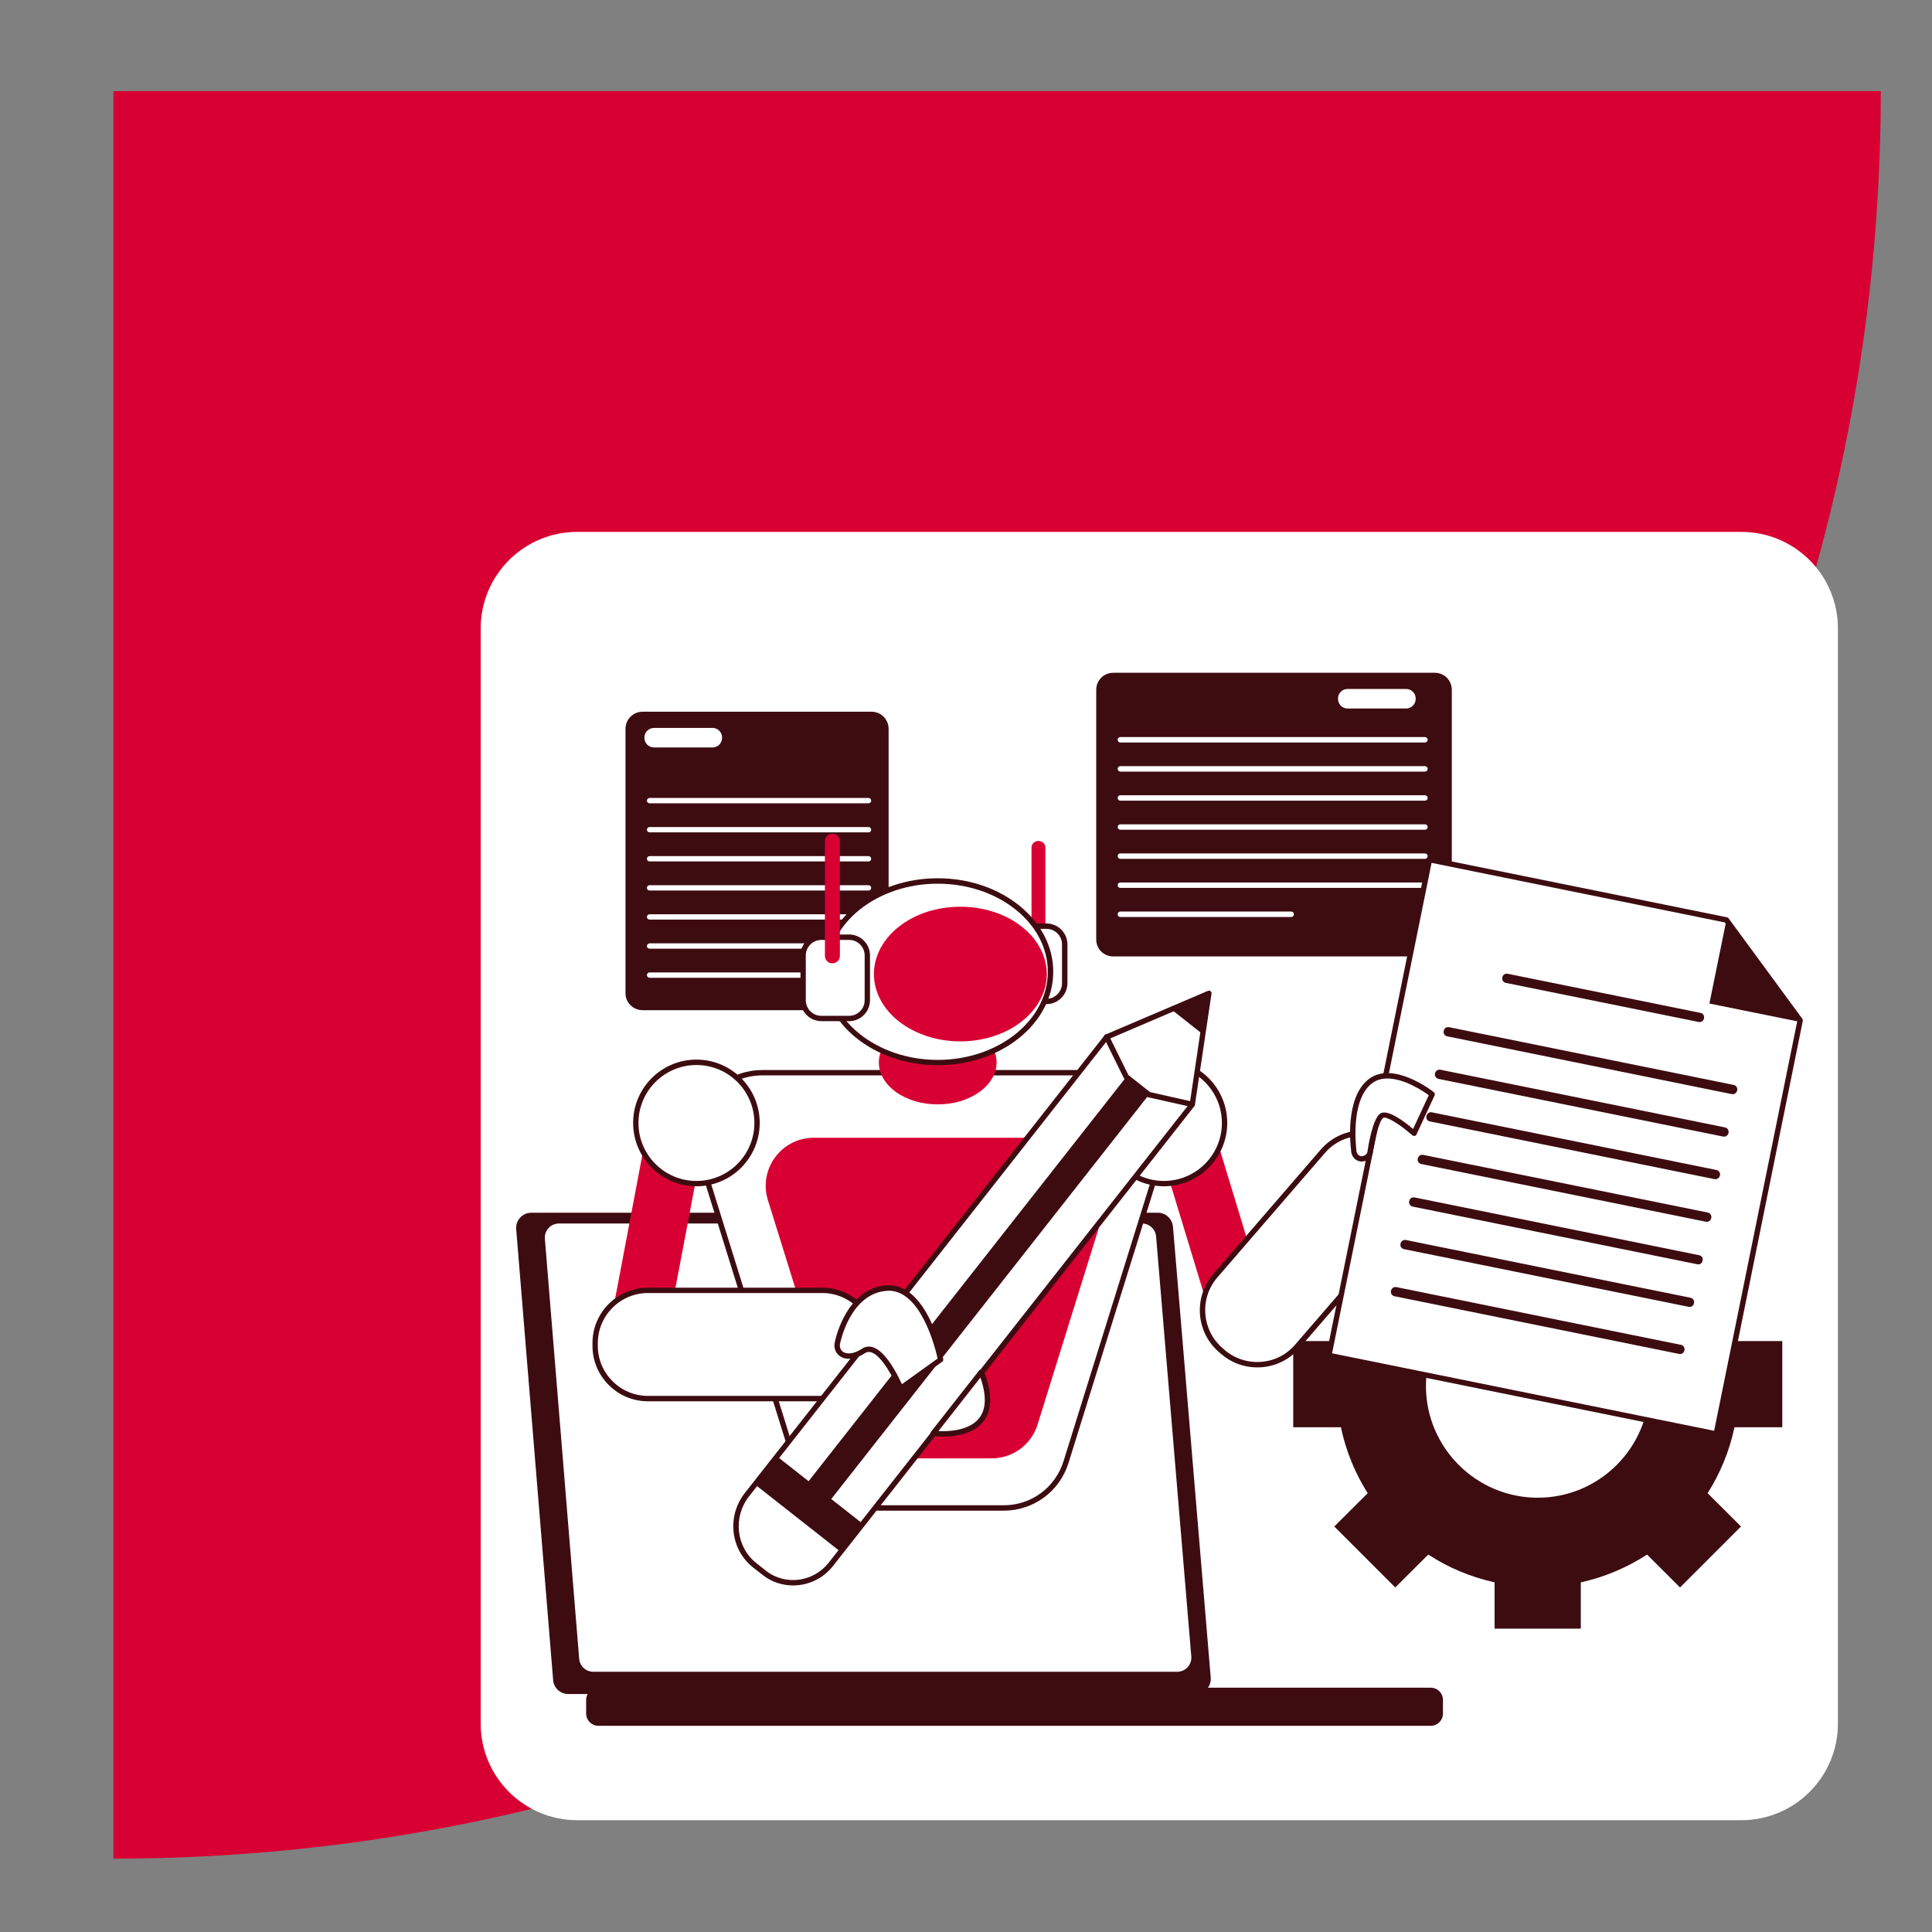 <svg xmlns="http://www.w3.org/2000/svg" xmlns:xlink="http://www.w3.org/1999/xlink" width="100" zoomAndPan="magnify" viewBox="0 0 75 75" height="100" preserveAspectRatio="xMidYMid meet" version="1.0"><rect x="0" y="0" width="75" height="75" fill="#808080" stroke="none"/><defs><clipPath id="454b47406f"><path d="M 4.402 3.539 L 73.012 3.539 L 73.012 72.152 L 4.402 72.152 Z M 4.402 3.539 " clip-rule="nonzero"/></clipPath><clipPath id="49eeec649a"><path d="M 4.402 3.539 L 73.012 3.539 C 73.012 41.441 42.305 72.152 4.402 72.152 Z M 4.402 3.539 " clip-rule="nonzero"/></clipPath><clipPath id="ebd9acbd1c"><path d="M 18.66 20.648 L 71.406 20.648 L 71.406 70.66 L 18.66 70.66 Z M 18.66 20.648 " clip-rule="nonzero"/></clipPath><clipPath id="461c7f27e0"><path d="M 22.41 20.648 L 67.598 20.648 C 69.668 20.648 71.348 22.324 71.348 24.398 L 71.348 66.91 C 71.348 68.98 69.668 70.66 67.598 70.66 L 22.41 70.66 C 20.34 70.66 18.66 68.98 18.66 66.91 L 18.66 24.398 C 18.66 22.324 20.34 20.648 22.41 20.648 Z M 22.41 20.648 " clip-rule="nonzero"/></clipPath><clipPath id="f30d83dcd2"><path d="M 20.008 47 L 48 47 L 48 66 L 20.008 66 Z M 20.008 47 " clip-rule="nonzero"/></clipPath><clipPath id="ca15ecb7a2"><path d="M 42 26.113 L 57 26.113 L 57 38 L 42 38 Z M 42 26.113 " clip-rule="nonzero"/></clipPath><clipPath id="fc7a09381f"><path d="M 51 26.113 L 55 26.113 L 55 28 L 51 28 Z M 51 26.113 " clip-rule="nonzero"/></clipPath></defs><g clip-path="url(#454b47406f)"><g clip-path="url(#49eeec649a)"><path fill="#d80032" d="M 4.402 3.539 L 73.012 3.539 L 73.012 72.152 L 4.402 72.152 Z M 4.402 3.539 " fill-opacity="1" fill-rule="nonzero"/></g></g><g clip-path="url(#ebd9acbd1c)"><g clip-path="url(#461c7f27e0)"><path fill="#ffffff" d="M 18.66 20.648 L 71.406 20.648 L 71.406 70.66 L 18.66 70.66 Z M 18.66 20.648 " fill-opacity="1" fill-rule="nonzero"/></g></g><g clip-path="url(#f30d83dcd2)"><path fill="#3d0c11" d="M 46.418 65.762 L 22.059 65.762 C 21.75 65.762 21.496 65.527 21.473 65.219 L 20.039 47.719 C 20.008 47.375 20.281 47.078 20.625 47.078 L 44.949 47.078 C 45.254 47.078 45.508 47.316 45.535 47.621 L 47 65.121 C 47.031 65.465 46.762 65.762 46.418 65.762 Z M 46.418 65.762 " fill-opacity="1" fill-rule="nonzero"/></g><path fill="#3d0c11" d="M 23.23 65.516 L 55.539 65.516 C 55.805 65.516 56.016 65.73 56.016 65.992 L 56.016 66.516 C 56.016 66.781 55.805 66.996 55.539 66.996 L 23.23 66.996 C 22.969 66.996 22.754 66.781 22.754 66.516 L 22.754 65.992 C 22.754 65.73 22.969 65.516 23.23 65.516 Z M 23.23 65.516 " fill-opacity="1" fill-rule="nonzero"/><path fill="#ffffff" d="M 45.695 64.898 L 23.031 64.898 C 22.746 64.898 22.508 64.68 22.484 64.395 L 21.152 48.09 C 21.125 47.77 21.379 47.496 21.699 47.496 L 44.332 47.496 C 44.617 47.496 44.855 47.715 44.879 47.996 L 46.246 64.305 C 46.27 64.625 46.02 64.898 45.695 64.898 Z M 45.695 64.898 " fill-opacity="1" fill-rule="nonzero"/><g clip-path="url(#ca15ecb7a2)"><path fill="#3d0c11" d="M 43.215 26.117 L 55.699 26.117 C 56.066 26.117 56.359 26.41 56.359 26.781 L 56.359 36.469 C 56.359 36.836 56.066 37.129 55.699 37.129 L 43.215 37.129 C 42.848 37.129 42.555 36.836 42.555 36.469 L 42.555 26.781 C 42.555 26.41 42.848 26.117 43.215 26.117 Z M 43.215 26.117 " fill-opacity="1" fill-rule="nonzero"/></g><g clip-path="url(#fc7a09381f)"><path fill="#ffffff" d="M 52.312 26.746 L 54.586 26.746 C 54.793 26.746 54.957 26.914 54.957 27.117 L 54.957 27.133 C 54.957 27.34 54.789 27.504 54.586 27.504 L 52.312 27.504 C 52.105 27.504 51.941 27.336 51.941 27.133 L 51.941 27.117 C 51.938 26.914 52.105 26.746 52.312 26.746 Z M 52.312 26.746 " fill-opacity="1" fill-rule="nonzero"/></g><path fill="#ffffff" d="M 55.316 28.824 L 43.488 28.824 C 43.434 28.824 43.387 28.777 43.387 28.719 C 43.387 28.66 43.434 28.613 43.488 28.613 L 55.316 28.613 C 55.375 28.613 55.422 28.66 55.422 28.719 C 55.422 28.777 55.375 28.824 55.316 28.824 Z M 55.316 28.824 " fill-opacity="1" fill-rule="nonzero"/><path fill="#ffffff" d="M 55.316 29.953 L 43.488 29.953 C 43.434 29.953 43.387 29.906 43.387 29.848 C 43.387 29.789 43.434 29.742 43.488 29.742 L 55.316 29.742 C 55.375 29.742 55.422 29.789 55.422 29.848 C 55.422 29.906 55.375 29.953 55.316 29.953 Z M 55.316 29.953 " fill-opacity="1" fill-rule="nonzero"/><path fill="#ffffff" d="M 55.316 31.082 L 43.488 31.082 C 43.434 31.082 43.387 31.035 43.387 30.977 C 43.387 30.918 43.434 30.871 43.488 30.871 L 55.316 30.871 C 55.375 30.871 55.422 30.918 55.422 30.977 C 55.422 31.035 55.375 31.082 55.316 31.082 Z M 55.316 31.082 " fill-opacity="1" fill-rule="nonzero"/><path fill="#ffffff" d="M 55.316 32.211 L 43.488 32.211 C 43.434 32.211 43.387 32.164 43.387 32.105 C 43.387 32.047 43.434 32 43.488 32 L 55.316 32 C 55.375 32 55.422 32.047 55.422 32.105 C 55.422 32.164 55.375 32.211 55.316 32.211 Z M 55.316 32.211 " fill-opacity="1" fill-rule="nonzero"/><path fill="#ffffff" d="M 55.316 33.34 L 43.488 33.34 C 43.434 33.34 43.387 33.293 43.387 33.234 C 43.387 33.176 43.434 33.129 43.488 33.129 L 55.316 33.129 C 55.375 33.129 55.422 33.176 55.422 33.234 C 55.422 33.293 55.375 33.34 55.316 33.34 Z M 55.316 33.34 " fill-opacity="1" fill-rule="nonzero"/><path fill="#ffffff" d="M 55.316 34.469 L 43.488 34.469 C 43.434 34.469 43.387 34.422 43.387 34.363 C 43.387 34.305 43.434 34.258 43.488 34.258 L 55.316 34.258 C 55.375 34.258 55.422 34.305 55.422 34.363 C 55.422 34.422 55.375 34.469 55.316 34.469 Z M 55.316 34.469 " fill-opacity="1" fill-rule="nonzero"/><path fill="#ffffff" d="M 50.125 35.598 L 43.488 35.598 C 43.434 35.598 43.387 35.551 43.387 35.492 C 43.387 35.434 43.434 35.387 43.488 35.387 L 50.125 35.387 C 50.184 35.387 50.23 35.434 50.23 35.492 C 50.23 35.551 50.184 35.598 50.125 35.598 Z M 50.125 35.598 " fill-opacity="1" fill-rule="nonzero"/><path fill="#3d0c11" d="M 24.945 27.629 L 33.836 27.629 C 34.203 27.629 34.496 27.926 34.496 28.293 L 34.496 38.555 C 34.496 38.922 34.203 39.215 33.836 39.215 L 24.945 39.215 C 24.578 39.215 24.281 38.922 24.281 38.555 L 24.281 28.293 C 24.281 27.926 24.578 27.629 24.945 27.629 Z M 24.945 27.629 " fill-opacity="1" fill-rule="nonzero"/><path fill="#ffffff" d="M 25.387 28.258 L 27.66 28.258 C 27.867 28.258 28.031 28.426 28.031 28.629 L 28.031 28.645 C 28.031 28.852 27.863 29.016 27.66 29.016 L 25.387 29.016 C 25.18 29.016 25.016 28.848 25.016 28.645 L 25.016 28.629 C 25.016 28.426 25.184 28.258 25.387 28.258 Z M 25.387 28.258 " fill-opacity="1" fill-rule="nonzero"/><path fill="#ffffff" d="M 33.715 31.184 L 25.219 31.184 C 25.16 31.184 25.113 31.137 25.113 31.082 C 25.113 31.023 25.16 30.977 25.219 30.977 L 33.715 30.977 C 33.773 30.977 33.82 31.023 33.82 31.082 C 33.82 31.137 33.777 31.184 33.715 31.184 Z M 33.715 31.184 " fill-opacity="1" fill-rule="nonzero"/><path fill="#ffffff" d="M 33.715 32.312 L 25.219 32.312 C 25.16 32.312 25.113 32.266 25.113 32.211 C 25.113 32.152 25.16 32.105 25.219 32.105 L 33.715 32.105 C 33.773 32.105 33.82 32.152 33.82 32.211 C 33.82 32.266 33.777 32.312 33.715 32.312 Z M 33.715 32.312 " fill-opacity="1" fill-rule="nonzero"/><path fill="#ffffff" d="M 33.715 33.441 L 25.219 33.441 C 25.16 33.441 25.113 33.395 25.113 33.34 C 25.113 33.281 25.16 33.234 25.219 33.234 L 33.715 33.234 C 33.773 33.234 33.82 33.281 33.82 33.34 C 33.82 33.395 33.777 33.441 33.715 33.441 Z M 33.715 33.441 " fill-opacity="1" fill-rule="nonzero"/><path fill="#ffffff" d="M 33.715 34.57 L 25.219 34.57 C 25.16 34.57 25.113 34.523 25.113 34.469 C 25.113 34.41 25.16 34.363 25.219 34.363 L 33.715 34.363 C 33.773 34.363 33.82 34.41 33.82 34.469 C 33.82 34.523 33.777 34.57 33.715 34.57 Z M 33.715 34.57 " fill-opacity="1" fill-rule="nonzero"/><path fill="#ffffff" d="M 33.715 35.699 L 25.219 35.699 C 25.16 35.699 25.113 35.652 25.113 35.598 C 25.113 35.539 25.16 35.492 25.219 35.492 L 33.715 35.492 C 33.773 35.492 33.82 35.539 33.82 35.598 C 33.82 35.652 33.777 35.699 33.715 35.699 Z M 33.715 35.699 " fill-opacity="1" fill-rule="nonzero"/><path fill="#ffffff" d="M 33.715 36.828 L 25.219 36.828 C 25.16 36.828 25.113 36.781 25.113 36.727 C 25.113 36.668 25.16 36.621 25.219 36.621 L 33.715 36.621 C 33.773 36.621 33.82 36.668 33.82 36.727 C 33.82 36.781 33.777 36.828 33.715 36.828 Z M 33.715 36.828 " fill-opacity="1" fill-rule="nonzero"/><path fill="#ffffff" d="M 33.715 37.957 L 25.219 37.957 C 25.16 37.957 25.113 37.91 25.113 37.855 C 25.113 37.797 25.16 37.75 25.219 37.75 L 33.715 37.75 C 33.773 37.75 33.82 37.797 33.82 37.855 C 33.82 37.91 33.777 37.957 33.715 37.957 Z M 33.715 37.957 " fill-opacity="1" fill-rule="nonzero"/><path fill="#3d0c11" d="M 69.188 55.406 L 69.188 52.059 L 67.301 52.059 C 67.098 51.156 66.73 50.309 66.238 49.555 L 67.59 48.207 L 65.223 45.84 L 63.855 47.203 C 63.102 46.727 62.266 46.379 61.367 46.18 L 61.367 44.242 L 58.02 44.242 L 58.02 46.18 C 57.125 46.375 56.289 46.727 55.535 47.203 L 54.168 45.84 L 51.801 48.207 L 53.152 49.555 C 52.66 50.309 52.297 51.156 52.09 52.059 L 50.203 52.059 L 50.203 55.406 L 52.055 55.406 C 52.246 56.328 52.605 57.191 53.094 57.965 L 51.797 59.258 L 54.164 61.625 L 55.445 60.348 C 56.219 60.852 57.09 61.223 58.02 61.426 L 58.02 63.223 L 61.367 63.223 L 61.367 61.426 C 62.297 61.223 63.164 60.852 63.938 60.348 L 65.219 61.625 L 67.586 59.258 L 66.289 57.965 C 66.781 57.191 67.137 56.328 67.332 55.406 Z M 59.695 58.141 C 57.305 58.141 55.355 56.195 55.355 53.805 C 55.355 51.41 57.301 49.465 59.695 49.465 C 62.09 49.465 64.031 51.41 64.031 53.805 C 64.031 56.195 62.09 58.141 59.695 58.141 Z M 59.695 58.141 " fill-opacity="1" fill-rule="nonzero"/><path fill="#d80032" d="M 40.305 32.645 L 40.316 32.645 C 40.465 32.645 40.582 32.762 40.582 32.91 L 40.582 37.039 C 40.582 37.188 40.465 37.305 40.316 37.305 L 40.305 37.305 C 40.16 37.305 40.043 37.188 40.043 37.039 L 40.043 32.91 C 40.043 32.762 40.16 32.645 40.305 32.645 Z M 40.305 32.645 " fill-opacity="1" fill-rule="nonzero"/><path fill="#ffffff" d="M 39.727 35.953 L 40.625 35.953 C 41.016 35.953 41.332 36.27 41.332 36.66 L 41.332 38.168 C 41.332 38.559 41.016 38.875 40.625 38.875 L 39.727 38.875 C 39.336 38.875 39.023 38.559 39.023 38.168 L 39.023 36.66 C 39.023 36.27 39.336 35.953 39.727 35.953 Z M 39.727 35.953 " fill-opacity="1" fill-rule="nonzero"/><path fill="#3d0c11" d="M 40.625 38.98 L 39.727 38.98 C 39.281 38.98 38.918 38.613 38.918 38.168 L 38.918 36.66 C 38.918 36.215 39.281 35.848 39.727 35.848 L 40.625 35.848 C 41.07 35.848 41.438 36.215 41.438 36.66 L 41.438 38.168 C 41.438 38.613 41.074 38.98 40.625 38.98 Z M 39.727 36.059 C 39.398 36.059 39.125 36.328 39.125 36.66 L 39.125 38.168 C 39.125 38.5 39.398 38.773 39.727 38.773 L 40.625 38.773 C 40.957 38.773 41.227 38.5 41.227 38.168 L 41.227 36.66 C 41.227 36.328 40.957 36.059 40.625 36.059 Z M 39.727 36.059 " fill-opacity="1" fill-rule="nonzero"/><path fill="#ffffff" d="M 38.965 58.539 L 33.273 58.539 C 32.164 58.539 31.188 57.82 30.855 56.762 L 27.172 44.926 C 26.664 43.297 27.883 41.641 29.59 41.641 L 42.652 41.641 C 44.359 41.641 45.574 43.297 45.066 44.926 L 41.383 56.762 C 41.051 57.816 40.074 58.539 38.965 58.539 Z M 38.965 58.539 " fill-opacity="1" fill-rule="nonzero"/><path fill="#3d0c11" d="M 38.965 58.645 L 33.273 58.645 C 32.113 58.645 31.102 57.902 30.758 56.793 L 27.074 44.957 C 26.82 44.148 26.965 43.293 27.469 42.613 C 27.973 41.93 28.742 41.539 29.59 41.539 L 42.652 41.539 C 43.496 41.539 44.273 41.93 44.773 42.613 C 45.273 43.293 45.418 44.148 45.168 44.957 L 41.48 56.789 C 41.137 57.898 40.125 58.641 38.965 58.645 Z M 29.59 41.746 C 28.809 41.746 28.098 42.105 27.633 42.734 C 27.172 43.363 27.039 44.148 27.273 44.895 L 30.957 56.727 C 31.277 57.746 32.207 58.434 33.277 58.434 L 38.969 58.434 C 40.035 58.434 40.965 57.746 41.285 56.727 L 44.973 44.895 C 45.203 44.148 45.07 43.359 44.609 42.734 C 44.148 42.105 43.434 41.746 42.652 41.746 Z M 29.59 41.746 " fill-opacity="1" fill-rule="nonzero"/><path fill="#d80032" d="M 48.348 52.824 C 47.871 52.824 47.43 52.52 47.285 52.039 L 44.816 43.914 C 44.637 43.328 44.969 42.707 45.555 42.527 C 46.141 42.352 46.762 42.684 46.941 43.27 L 49.41 51.391 C 49.586 51.977 49.258 52.598 48.672 52.777 C 48.562 52.809 48.453 52.824 48.348 52.824 Z M 48.348 52.824 " fill-opacity="1" fill-rule="nonzero"/><path fill="#d80032" d="M 24.684 53.266 C 24.617 53.266 24.547 53.262 24.477 53.246 C 23.871 53.129 23.477 52.551 23.59 51.945 L 25.211 43.383 C 25.328 42.781 25.91 42.383 26.512 42.5 C 27.113 42.613 27.508 43.195 27.395 43.797 L 25.773 52.363 C 25.676 52.895 25.207 53.266 24.684 53.266 Z M 24.684 53.266 " fill-opacity="1" fill-rule="nonzero"/><path fill="#d80032" d="M 38.496 56.613 L 34.305 56.613 C 33.488 56.613 32.766 56.082 32.523 55.305 L 29.809 46.586 C 29.438 45.387 30.332 44.168 31.59 44.168 L 41.211 44.168 C 42.469 44.168 43.363 45.387 42.992 46.586 L 40.277 55.305 C 40.035 56.086 39.312 56.613 38.496 56.613 Z M 38.496 56.613 " fill-opacity="1" fill-rule="nonzero"/><path fill="#ffffff" d="M 25.152 50.09 L 31.922 50.09 C 33.055 50.09 33.973 51.008 33.973 52.141 L 33.973 52.246 C 33.973 53.375 33.055 54.293 31.922 54.293 L 25.152 54.293 C 24.02 54.293 23.105 53.375 23.105 52.246 L 23.105 52.141 C 23.105 51.008 24.02 50.09 25.152 50.09 Z M 25.152 50.09 " fill-opacity="1" fill-rule="nonzero"/><path fill="#3d0c11" d="M 31.922 54.398 L 25.152 54.398 C 23.965 54.398 23 53.43 23 52.246 L 23 52.141 C 23 50.949 23.965 49.988 25.152 49.988 L 31.922 49.988 C 33.105 49.988 34.074 50.953 34.074 52.141 L 34.074 52.246 C 34.078 53.434 33.109 54.398 31.922 54.398 Z M 25.152 50.195 C 24.082 50.195 23.207 51.07 23.207 52.141 L 23.207 52.246 C 23.207 53.316 24.082 54.188 25.152 54.188 L 31.922 54.188 C 32.992 54.188 33.867 53.316 33.867 52.246 L 33.867 52.141 C 33.867 51.07 32.992 50.195 31.922 50.195 Z M 25.152 50.195 " fill-opacity="1" fill-rule="nonzero"/><path fill="#ffffff" d="M 47.18 49.52 L 51.352 44.691 C 52.09 43.836 53.383 43.742 54.242 44.48 L 54.32 44.547 C 55.176 45.289 55.27 46.582 54.531 47.441 L 50.359 52.27 C 49.617 53.125 48.324 53.219 47.469 52.48 L 47.391 52.41 C 46.531 51.672 46.438 50.375 47.18 49.52 Z M 47.18 49.52 " fill-opacity="1" fill-rule="nonzero"/><path fill="#3d0c11" d="M 48.805 53.082 C 48.289 53.082 47.797 52.902 47.402 52.559 L 47.324 52.492 C 46.422 51.715 46.324 50.355 47.102 49.453 L 51.273 44.625 C 52.047 43.727 53.41 43.629 54.309 44.406 L 54.387 44.473 C 54.824 44.848 55.086 45.371 55.129 45.945 C 55.168 46.52 54.988 47.074 54.609 47.512 L 50.438 52.34 C 50.062 52.773 49.539 53.035 48.965 53.078 C 48.914 53.082 48.859 53.082 48.805 53.082 Z M 52.902 44.09 C 52.355 44.09 51.812 44.316 51.43 44.762 L 47.258 49.59 C 46.555 50.402 46.648 51.633 47.457 52.332 L 47.535 52.402 C 47.93 52.738 48.43 52.906 48.949 52.867 C 49.469 52.832 49.941 52.59 50.277 52.199 L 54.449 47.371 C 54.789 46.977 54.957 46.477 54.918 45.957 C 54.879 45.441 54.641 44.969 54.25 44.629 L 54.172 44.562 C 53.805 44.242 53.352 44.09 52.902 44.09 Z M 52.902 44.09 " fill-opacity="1" fill-rule="nonzero"/><path fill="#ffffff" d="M 29.391 43.59 C 29.391 43.902 29.328 44.203 29.211 44.492 C 29.09 44.781 28.922 45.035 28.699 45.258 C 28.48 45.477 28.223 45.648 27.938 45.766 C 27.648 45.887 27.348 45.945 27.035 45.945 C 26.723 45.945 26.422 45.887 26.133 45.766 C 25.848 45.648 25.59 45.477 25.371 45.258 C 25.148 45.035 24.98 44.781 24.859 44.492 C 24.742 44.203 24.68 43.902 24.68 43.59 C 24.68 43.281 24.742 42.98 24.859 42.691 C 24.98 42.402 25.148 42.148 25.371 41.926 C 25.59 41.707 25.848 41.535 26.133 41.418 C 26.422 41.297 26.723 41.238 27.035 41.238 C 27.348 41.238 27.648 41.297 27.938 41.418 C 28.223 41.535 28.48 41.707 28.699 41.926 C 28.922 42.148 29.09 42.402 29.211 42.691 C 29.328 42.98 29.391 43.281 29.391 43.59 Z M 29.391 43.59 " fill-opacity="1" fill-rule="nonzero"/><path fill="#3d0c11" d="M 27.035 46.051 C 25.68 46.051 24.578 44.949 24.578 43.59 C 24.578 42.234 25.68 41.133 27.035 41.133 C 28.391 41.133 29.492 42.234 29.492 43.59 C 29.492 44.949 28.391 46.051 27.035 46.051 Z M 27.035 41.344 C 25.793 41.344 24.785 42.352 24.785 43.594 C 24.785 44.836 25.793 45.844 27.035 45.844 C 28.277 45.844 29.285 44.836 29.285 43.594 C 29.285 42.352 28.277 41.344 27.035 41.344 Z M 27.035 41.344 " fill-opacity="1" fill-rule="nonzero"/><path fill="#ffffff" d="M 46.848 41.93 C 47.066 42.148 47.238 42.402 47.355 42.691 C 47.477 42.98 47.535 43.281 47.535 43.594 C 47.535 43.906 47.477 44.207 47.355 44.492 C 47.238 44.781 47.066 45.035 46.848 45.258 C 46.625 45.477 46.371 45.648 46.082 45.77 C 45.793 45.887 45.492 45.945 45.18 45.945 C 44.871 45.945 44.57 45.887 44.281 45.77 C 43.992 45.648 43.738 45.477 43.516 45.258 C 43.297 45.035 43.125 44.781 43.008 44.492 C 42.887 44.207 42.828 43.906 42.828 43.594 C 42.828 43.281 42.887 42.98 43.008 42.691 C 43.125 42.402 43.297 42.148 43.516 41.93 C 43.738 41.707 43.992 41.539 44.281 41.418 C 44.57 41.297 44.867 41.238 45.18 41.238 C 45.492 41.238 45.793 41.297 46.082 41.418 C 46.371 41.539 46.625 41.707 46.848 41.93 Z M 46.848 41.93 " fill-opacity="1" fill-rule="nonzero"/><path fill="#3d0c11" d="M 45.184 46.051 C 43.828 46.051 42.723 44.949 42.723 43.59 C 42.723 42.234 43.828 41.133 45.184 41.133 C 46.539 41.133 47.641 42.234 47.641 43.59 C 47.641 44.949 46.539 46.051 45.184 46.051 Z M 45.184 41.344 C 43.941 41.344 42.934 42.352 42.934 43.594 C 42.934 44.836 43.941 45.844 45.184 45.844 C 46.422 45.844 47.434 44.836 47.434 43.594 C 47.434 42.352 46.422 41.344 45.184 41.344 Z M 45.184 41.344 " fill-opacity="1" fill-rule="nonzero"/><path fill="#ffffff" d="M 55.492 33.375 L 51.59 52.621 L 66.625 55.668 L 69.883 39.613 L 67.02 35.711 Z M 55.492 33.375 " fill-opacity="1" fill-rule="nonzero"/><path fill="#3d0c11" d="M 66.625 55.77 C 66.617 55.77 66.613 55.77 66.605 55.77 L 51.57 52.719 C 51.543 52.715 51.52 52.699 51.504 52.676 C 51.488 52.652 51.484 52.621 51.488 52.598 L 55.391 33.352 C 55.402 33.293 55.457 33.258 55.512 33.27 L 67.039 35.609 C 67.066 35.613 67.086 35.629 67.102 35.648 L 69.965 39.547 C 69.984 39.57 69.988 39.602 69.984 39.633 L 66.73 55.688 C 66.719 55.738 66.672 55.77 66.625 55.77 Z M 51.711 52.535 L 66.543 55.543 L 69.77 39.637 L 66.957 35.809 L 55.574 33.496 Z M 51.711 52.535 " fill-opacity="1" fill-rule="nonzero"/><path fill="#3d0c11" d="M 67.02 35.711 L 66.359 38.957 L 69.871 39.668 Z M 67.02 35.711 " fill-opacity="1" fill-rule="nonzero"/><path fill="#3d0c11" d="M 58.527 37.801 L 66.012 39.32 C 66.109 39.336 66.172 39.43 66.148 39.527 L 66.148 39.535 C 66.129 39.633 66.035 39.695 65.938 39.672 L 58.457 38.156 C 58.359 38.137 58.297 38.043 58.32 37.949 L 58.32 37.941 C 58.34 37.844 58.43 37.781 58.527 37.801 Z M 58.527 37.801 " fill-opacity="1" fill-rule="nonzero"/><path fill="#3d0c11" d="M 56.254 39.875 L 67.301 42.117 C 67.395 42.133 67.457 42.227 67.438 42.324 L 67.434 42.332 C 67.418 42.43 67.324 42.492 67.227 42.473 L 56.18 40.23 C 56.086 40.215 56.023 40.121 56.043 40.023 L 56.047 40.016 C 56.062 39.918 56.156 39.855 56.254 39.875 Z M 56.254 39.875 " fill-opacity="1" fill-rule="nonzero"/><path fill="#3d0c11" d="M 55.918 41.527 L 66.965 43.766 C 67.059 43.785 67.121 43.879 67.102 43.977 L 67.098 43.984 C 67.082 44.078 66.988 44.141 66.891 44.121 L 55.844 41.883 C 55.75 41.863 55.684 41.77 55.707 41.672 L 55.707 41.664 C 55.73 41.57 55.824 41.508 55.918 41.527 Z M 55.918 41.527 " fill-opacity="1" fill-rule="nonzero"/><path fill="#3d0c11" d="M 55.582 43.18 L 66.629 45.418 C 66.727 45.438 66.789 45.531 66.77 45.629 L 66.766 45.637 C 66.746 45.73 66.652 45.793 66.555 45.773 L 55.512 43.535 C 55.414 43.52 55.352 43.426 55.371 43.328 L 55.375 43.32 C 55.395 43.223 55.488 43.16 55.582 43.18 Z M 55.582 43.18 " fill-opacity="1" fill-rule="nonzero"/><path fill="#3d0c11" d="M 55.246 44.832 L 66.293 47.07 C 66.391 47.09 66.453 47.184 66.43 47.281 L 66.43 47.289 C 66.41 47.387 66.316 47.449 66.219 47.426 L 55.176 45.188 C 55.078 45.168 55.016 45.074 55.035 44.98 L 55.039 44.973 C 55.059 44.875 55.152 44.812 55.246 44.832 Z M 55.246 44.832 " fill-opacity="1" fill-rule="nonzero"/><path fill="#3d0c11" d="M 54.914 46.484 L 65.961 48.727 C 66.055 48.742 66.117 48.836 66.098 48.934 L 66.094 48.941 C 66.078 49.039 65.984 49.102 65.887 49.078 L 54.84 46.84 C 54.746 46.82 54.684 46.727 54.703 46.633 L 54.707 46.625 C 54.723 46.527 54.816 46.465 54.914 46.484 Z M 54.914 46.484 " fill-opacity="1" fill-rule="nonzero"/><path fill="#3d0c11" d="M 54.578 48.137 L 65.625 50.379 C 65.719 50.395 65.781 50.488 65.762 50.586 L 65.758 50.594 C 65.742 50.691 65.648 50.754 65.551 50.73 L 54.504 48.492 C 54.406 48.473 54.344 48.379 54.367 48.285 L 54.367 48.277 C 54.391 48.18 54.484 48.117 54.578 48.137 Z M 54.578 48.137 " fill-opacity="1" fill-rule="nonzero"/><path fill="#3d0c11" d="M 54.207 49.965 L 65.254 52.207 C 65.348 52.223 65.41 52.316 65.391 52.414 L 65.387 52.422 C 65.371 52.52 65.277 52.582 65.18 52.559 L 54.133 50.32 C 54.039 50.301 53.977 50.207 53.996 50.113 L 54 50.105 C 54.02 50.008 54.109 49.945 54.207 49.965 Z M 54.207 49.965 " fill-opacity="1" fill-rule="nonzero"/><path fill="#ffffff" d="M 29.672 61.062 L 29.301 60.773 C 28.457 60.109 28.324 58.879 28.996 58.02 L 42.957 40.262 C 44.281 39.695 45.602 39.129 46.926 38.562 C 46.711 40 46.496 41.438 46.281 42.875 L 32.25 60.73 C 31.617 61.531 30.465 61.68 29.672 61.062 Z M 29.672 61.062 " fill-opacity="1" fill-rule="nonzero"/><path fill="#3d0c11" d="M 30.785 61.547 C 30.371 61.547 29.953 61.414 29.609 61.141 L 29.238 60.852 C 28.352 60.152 28.207 58.855 28.918 57.953 L 42.879 40.191 C 42.887 40.18 42.902 40.168 42.918 40.16 L 46.891 38.465 C 46.922 38.449 46.965 38.453 46.992 38.477 C 47.023 38.5 47.039 38.535 47.031 38.574 L 46.387 42.887 C 46.383 42.906 46.375 42.922 46.367 42.938 L 32.336 60.793 C 31.945 61.289 31.367 61.547 30.785 61.547 Z M 29.734 60.977 C 30.48 61.562 31.574 61.422 32.172 60.66 L 46.188 42.828 L 46.797 38.73 L 43.023 40.344 L 29.082 58.082 C 28.445 58.895 28.574 60.062 29.367 60.684 Z M 29.734 60.977 " fill-opacity="1" fill-rule="nonzero"/><path fill="#3d0c11" d="M 29.246 57.578 L 30.102 56.488 L 33.555 59.203 L 32.699 60.293 Z M 29.246 57.578 " fill-opacity="1" fill-rule="nonzero"/><path fill="#3d0c11" d="M 30.77 58.289 L 43.723 41.805 L 44.602 42.496 L 31.652 58.977 Z M 30.77 58.289 " fill-opacity="1" fill-rule="nonzero"/><path fill="#3d0c11" d="M 45.504 39.211 L 46.672 40.133 L 46.93 38.559 Z M 45.504 39.211 " fill-opacity="1" fill-rule="nonzero"/><path fill="#3d0c11" d="M 46.281 42.977 C 46.273 42.977 46.266 42.977 46.258 42.973 L 44.574 42.598 C 44.559 42.594 44.547 42.586 44.531 42.574 L 43.656 41.883 C 43.641 41.875 43.633 41.863 43.625 41.848 L 42.863 40.301 C 42.836 40.25 42.855 40.188 42.91 40.16 C 42.961 40.137 43.023 40.156 43.051 40.207 L 43.805 41.734 L 44.645 42.395 L 46.305 42.77 C 46.363 42.781 46.398 42.836 46.383 42.895 C 46.375 42.941 46.332 42.977 46.281 42.977 Z M 46.281 42.977 " fill-opacity="1" fill-rule="nonzero"/><path fill="#ffffff" d="M 52.551 44.637 C 52.551 44.637 52.285 42.723 53.168 41.996 C 54.055 41.273 55.598 42.484 55.598 42.484 L 54.895 44 C 54.895 44 53.914 43.125 53.637 43.316 C 53.359 43.508 53.18 44.777 53.18 44.777 C 53.102 44.953 52.906 45.031 52.754 44.969 C 52.629 44.918 52.543 44.781 52.551 44.637 Z M 52.551 44.637 " fill-opacity="1" fill-rule="nonzero"/><path fill="#3d0c11" d="M 52.863 45.09 C 52.812 45.09 52.762 45.082 52.715 45.062 C 52.551 44.996 52.445 44.828 52.449 44.641 C 52.426 44.477 52.207 42.648 53.105 41.914 C 54.043 41.145 55.598 42.344 55.66 42.398 C 55.699 42.426 55.711 42.48 55.691 42.523 L 54.988 44.039 C 54.977 44.07 54.949 44.09 54.918 44.094 C 54.887 44.102 54.852 44.094 54.824 44.07 C 54.336 43.637 53.809 43.32 53.695 43.398 C 53.531 43.512 53.355 44.281 53.285 44.785 C 53.281 44.797 53.277 44.805 53.277 44.812 C 53.199 44.988 53.031 45.09 52.863 45.09 Z M 53.859 41.867 C 53.633 41.867 53.418 41.926 53.234 42.074 C 52.406 42.754 52.652 44.602 52.652 44.621 C 52.652 44.625 52.656 44.633 52.652 44.641 C 52.648 44.742 52.707 44.836 52.789 44.871 C 52.895 44.91 53.02 44.852 53.078 44.742 C 53.113 44.492 53.285 43.434 53.578 43.23 C 53.859 43.035 54.535 43.551 54.855 43.828 L 55.465 42.516 C 55.246 42.355 54.512 41.867 53.859 41.867 Z M 53.859 41.867 " fill-opacity="1" fill-rule="nonzero"/><path fill="#ffffff" d="M 32.52 52.078 C 32.52 52.078 32.914 50.086 34.438 50.004 C 35.957 49.918 36.516 52.785 36.516 52.785 L 34.969 53.891 C 34.969 53.891 34.184 52.008 33.52 52.441 C 32.859 52.879 32.383 52.535 32.52 52.078 Z M 32.52 52.078 " fill-opacity="1" fill-rule="nonzero"/><path fill="#3d0c11" d="M 34.969 53.996 C 34.957 53.996 34.949 53.992 34.938 53.992 C 34.906 53.984 34.883 53.961 34.871 53.93 C 34.723 53.578 34.246 52.625 33.82 52.496 C 33.73 52.469 33.656 52.48 33.582 52.527 C 33.207 52.777 32.836 52.816 32.594 52.637 C 32.418 52.512 32.352 52.285 32.418 52.055 C 32.441 51.938 32.887 49.98 34.43 49.895 C 35.102 49.855 35.691 50.348 36.141 51.312 C 36.473 52.023 36.609 52.73 36.617 52.762 C 36.625 52.801 36.609 52.84 36.574 52.863 L 35.027 53.973 C 35.012 53.988 34.988 53.996 34.969 53.996 Z M 33.73 52.273 C 33.781 52.273 33.828 52.281 33.883 52.297 C 34.391 52.453 34.859 53.395 35.012 53.734 L 36.398 52.738 C 36.309 52.328 35.754 50.105 34.5 50.105 C 34.484 50.105 34.461 50.105 34.445 50.109 C 33.02 50.188 32.629 52.086 32.625 52.102 C 32.625 52.105 32.625 52.109 32.621 52.109 C 32.578 52.262 32.613 52.395 32.719 52.473 C 32.848 52.566 33.113 52.59 33.465 52.355 C 33.547 52.301 33.637 52.273 33.73 52.273 Z M 32.516 52.078 Z M 32.516 52.078 " fill-opacity="1" fill-rule="nonzero"/><path fill="#ffffff" d="M 38.094 53.266 L 36.973 54.695 L 36.227 55.645 C 36.227 55.645 39.188 56.043 38.094 53.266 Z M 38.094 53.266 " fill-opacity="1" fill-rule="nonzero"/><path fill="#3d0c11" d="M 36.594 55.77 C 36.383 55.77 36.23 55.75 36.211 55.746 C 36.176 55.742 36.145 55.719 36.129 55.684 C 36.113 55.645 36.121 55.609 36.145 55.578 L 38.012 53.199 C 38.035 53.172 38.074 53.156 38.109 53.16 C 38.145 53.168 38.176 53.191 38.191 53.227 C 38.527 54.082 38.52 54.738 38.176 55.18 C 37.785 55.684 37.047 55.77 36.594 55.77 Z M 36.43 55.555 C 36.797 55.574 37.625 55.547 38.012 55.051 C 38.285 54.703 38.301 54.172 38.059 53.477 Z M 36.43 55.555 " fill-opacity="1" fill-rule="nonzero"/><path fill="#d80032" d="M 38.688 41.246 C 38.688 41.461 38.629 41.668 38.512 41.867 C 38.395 42.066 38.23 42.242 38.016 42.395 C 37.801 42.547 37.555 42.664 37.277 42.75 C 36.996 42.832 36.703 42.871 36.402 42.871 C 36.098 42.871 35.809 42.832 35.527 42.75 C 35.25 42.664 35 42.547 34.785 42.395 C 34.574 42.242 34.406 42.066 34.293 41.867 C 34.176 41.668 34.117 41.461 34.117 41.246 C 34.117 41.031 34.176 40.82 34.293 40.621 C 34.406 40.422 34.574 40.246 34.785 40.094 C 35 39.941 35.25 39.824 35.527 39.742 C 35.809 39.66 36.098 39.617 36.402 39.617 C 36.703 39.617 36.996 39.66 37.277 39.742 C 37.555 39.824 37.801 39.941 38.016 40.094 C 38.23 40.246 38.395 40.422 38.512 40.621 C 38.629 40.82 38.688 41.031 38.688 41.246 Z M 38.688 41.246 " fill-opacity="1" fill-rule="nonzero"/><path fill="#ffffff" d="M 40.781 37.723 C 40.781 37.953 40.754 38.184 40.699 38.41 C 40.641 38.637 40.559 38.859 40.449 39.074 C 40.34 39.285 40.203 39.488 40.043 39.684 C 39.883 39.875 39.703 40.051 39.5 40.215 C 39.297 40.379 39.074 40.527 38.836 40.652 C 38.598 40.781 38.344 40.891 38.078 40.98 C 37.812 41.066 37.539 41.137 37.258 41.18 C 36.973 41.227 36.691 41.25 36.402 41.25 C 36.113 41.25 35.828 41.227 35.547 41.18 C 35.266 41.137 34.992 41.066 34.727 40.98 C 34.461 40.891 34.207 40.781 33.969 40.652 C 33.73 40.527 33.508 40.379 33.305 40.215 C 33.102 40.051 32.922 39.875 32.762 39.684 C 32.602 39.488 32.465 39.285 32.355 39.074 C 32.246 38.859 32.164 38.637 32.105 38.41 C 32.051 38.184 32.023 37.953 32.023 37.723 C 32.023 37.492 32.051 37.262 32.105 37.035 C 32.164 36.809 32.246 36.59 32.355 36.375 C 32.465 36.16 32.602 35.957 32.762 35.766 C 32.922 35.574 33.102 35.395 33.305 35.23 C 33.508 35.066 33.73 34.922 33.969 34.793 C 34.207 34.664 34.461 34.555 34.727 34.469 C 34.992 34.379 35.266 34.312 35.547 34.266 C 35.828 34.223 36.113 34.199 36.402 34.199 C 36.691 34.199 36.973 34.223 37.258 34.266 C 37.539 34.312 37.812 34.379 38.078 34.469 C 38.344 34.555 38.598 34.664 38.836 34.793 C 39.074 34.922 39.297 35.066 39.5 35.23 C 39.703 35.395 39.883 35.574 40.043 35.766 C 40.203 35.957 40.34 36.16 40.449 36.375 C 40.559 36.59 40.641 36.809 40.699 37.035 C 40.754 37.262 40.781 37.492 40.781 37.723 Z M 40.781 37.723 " fill-opacity="1" fill-rule="nonzero"/><path fill="#3d0c11" d="M 36.402 41.352 C 33.93 41.352 31.918 39.723 31.918 37.723 C 31.918 35.719 33.93 34.094 36.402 34.094 C 38.875 34.094 40.887 35.719 40.887 37.723 C 40.887 39.723 38.875 41.352 36.402 41.352 Z M 36.402 34.305 C 34.047 34.305 32.125 35.836 32.125 37.723 C 32.125 39.609 34.043 41.145 36.402 41.145 C 38.762 41.145 40.676 39.609 40.676 37.723 C 40.676 35.836 38.758 34.305 36.402 34.305 Z M 36.402 34.305 " fill-opacity="1" fill-rule="nonzero"/><path fill="#d80032" d="M 40.637 37.812 C 40.637 38.16 40.551 38.492 40.379 38.812 C 40.211 39.133 39.969 39.414 39.652 39.66 C 39.34 39.906 38.977 40.094 38.562 40.227 C 38.152 40.359 37.727 40.426 37.281 40.426 C 36.836 40.426 36.406 40.359 35.996 40.227 C 35.586 40.094 35.223 39.906 34.906 39.66 C 34.594 39.414 34.352 39.133 34.18 38.812 C 34.012 38.492 33.926 38.16 33.926 37.812 C 33.926 37.465 34.012 37.133 34.18 36.812 C 34.352 36.492 34.594 36.207 34.906 35.965 C 35.223 35.719 35.586 35.527 35.996 35.395 C 36.406 35.266 36.836 35.199 37.281 35.199 C 37.727 35.199 38.152 35.266 38.562 35.395 C 38.977 35.527 39.34 35.719 39.652 35.965 C 39.969 36.207 40.211 36.492 40.379 36.812 C 40.551 37.133 40.637 37.465 40.637 37.812 Z M 40.637 37.812 " fill-opacity="1" fill-rule="nonzero"/><path fill="#ffffff" d="M 31.883 36.383 L 32.965 36.383 C 33.355 36.383 33.668 36.699 33.668 37.09 L 33.668 38.828 C 33.668 39.219 33.355 39.535 32.965 39.535 L 31.883 39.535 C 31.492 39.535 31.176 39.219 31.176 38.828 L 31.176 37.09 C 31.176 36.699 31.492 36.383 31.883 36.383 Z M 31.883 36.383 " fill-opacity="1" fill-rule="nonzero"/><path fill="#3d0c11" d="M 32.965 39.641 L 31.883 39.641 C 31.438 39.641 31.074 39.273 31.074 38.828 L 31.074 37.086 C 31.074 36.641 31.438 36.277 31.883 36.277 L 32.965 36.277 C 33.41 36.277 33.773 36.641 33.773 37.086 L 33.773 38.828 C 33.773 39.273 33.41 39.641 32.965 39.641 Z M 31.883 36.488 C 31.555 36.488 31.281 36.758 31.281 37.09 L 31.281 38.832 C 31.281 39.164 31.555 39.434 31.883 39.434 L 32.965 39.434 C 33.293 39.434 33.566 39.164 33.566 38.832 L 33.566 37.09 C 33.566 36.758 33.293 36.488 32.965 36.488 Z M 31.883 36.488 " fill-opacity="1" fill-rule="nonzero"/><path fill="#d80032" d="M 32.305 32.367 L 32.32 32.367 C 32.477 32.367 32.605 32.496 32.605 32.652 L 32.605 37.109 C 32.605 37.266 32.477 37.395 32.32 37.395 L 32.305 37.395 C 32.148 37.395 32.023 37.266 32.023 37.109 L 32.023 32.652 C 32.023 32.492 32.148 32.367 32.305 32.367 Z M 32.305 32.367 " fill-opacity="1" fill-rule="nonzero"/></svg>